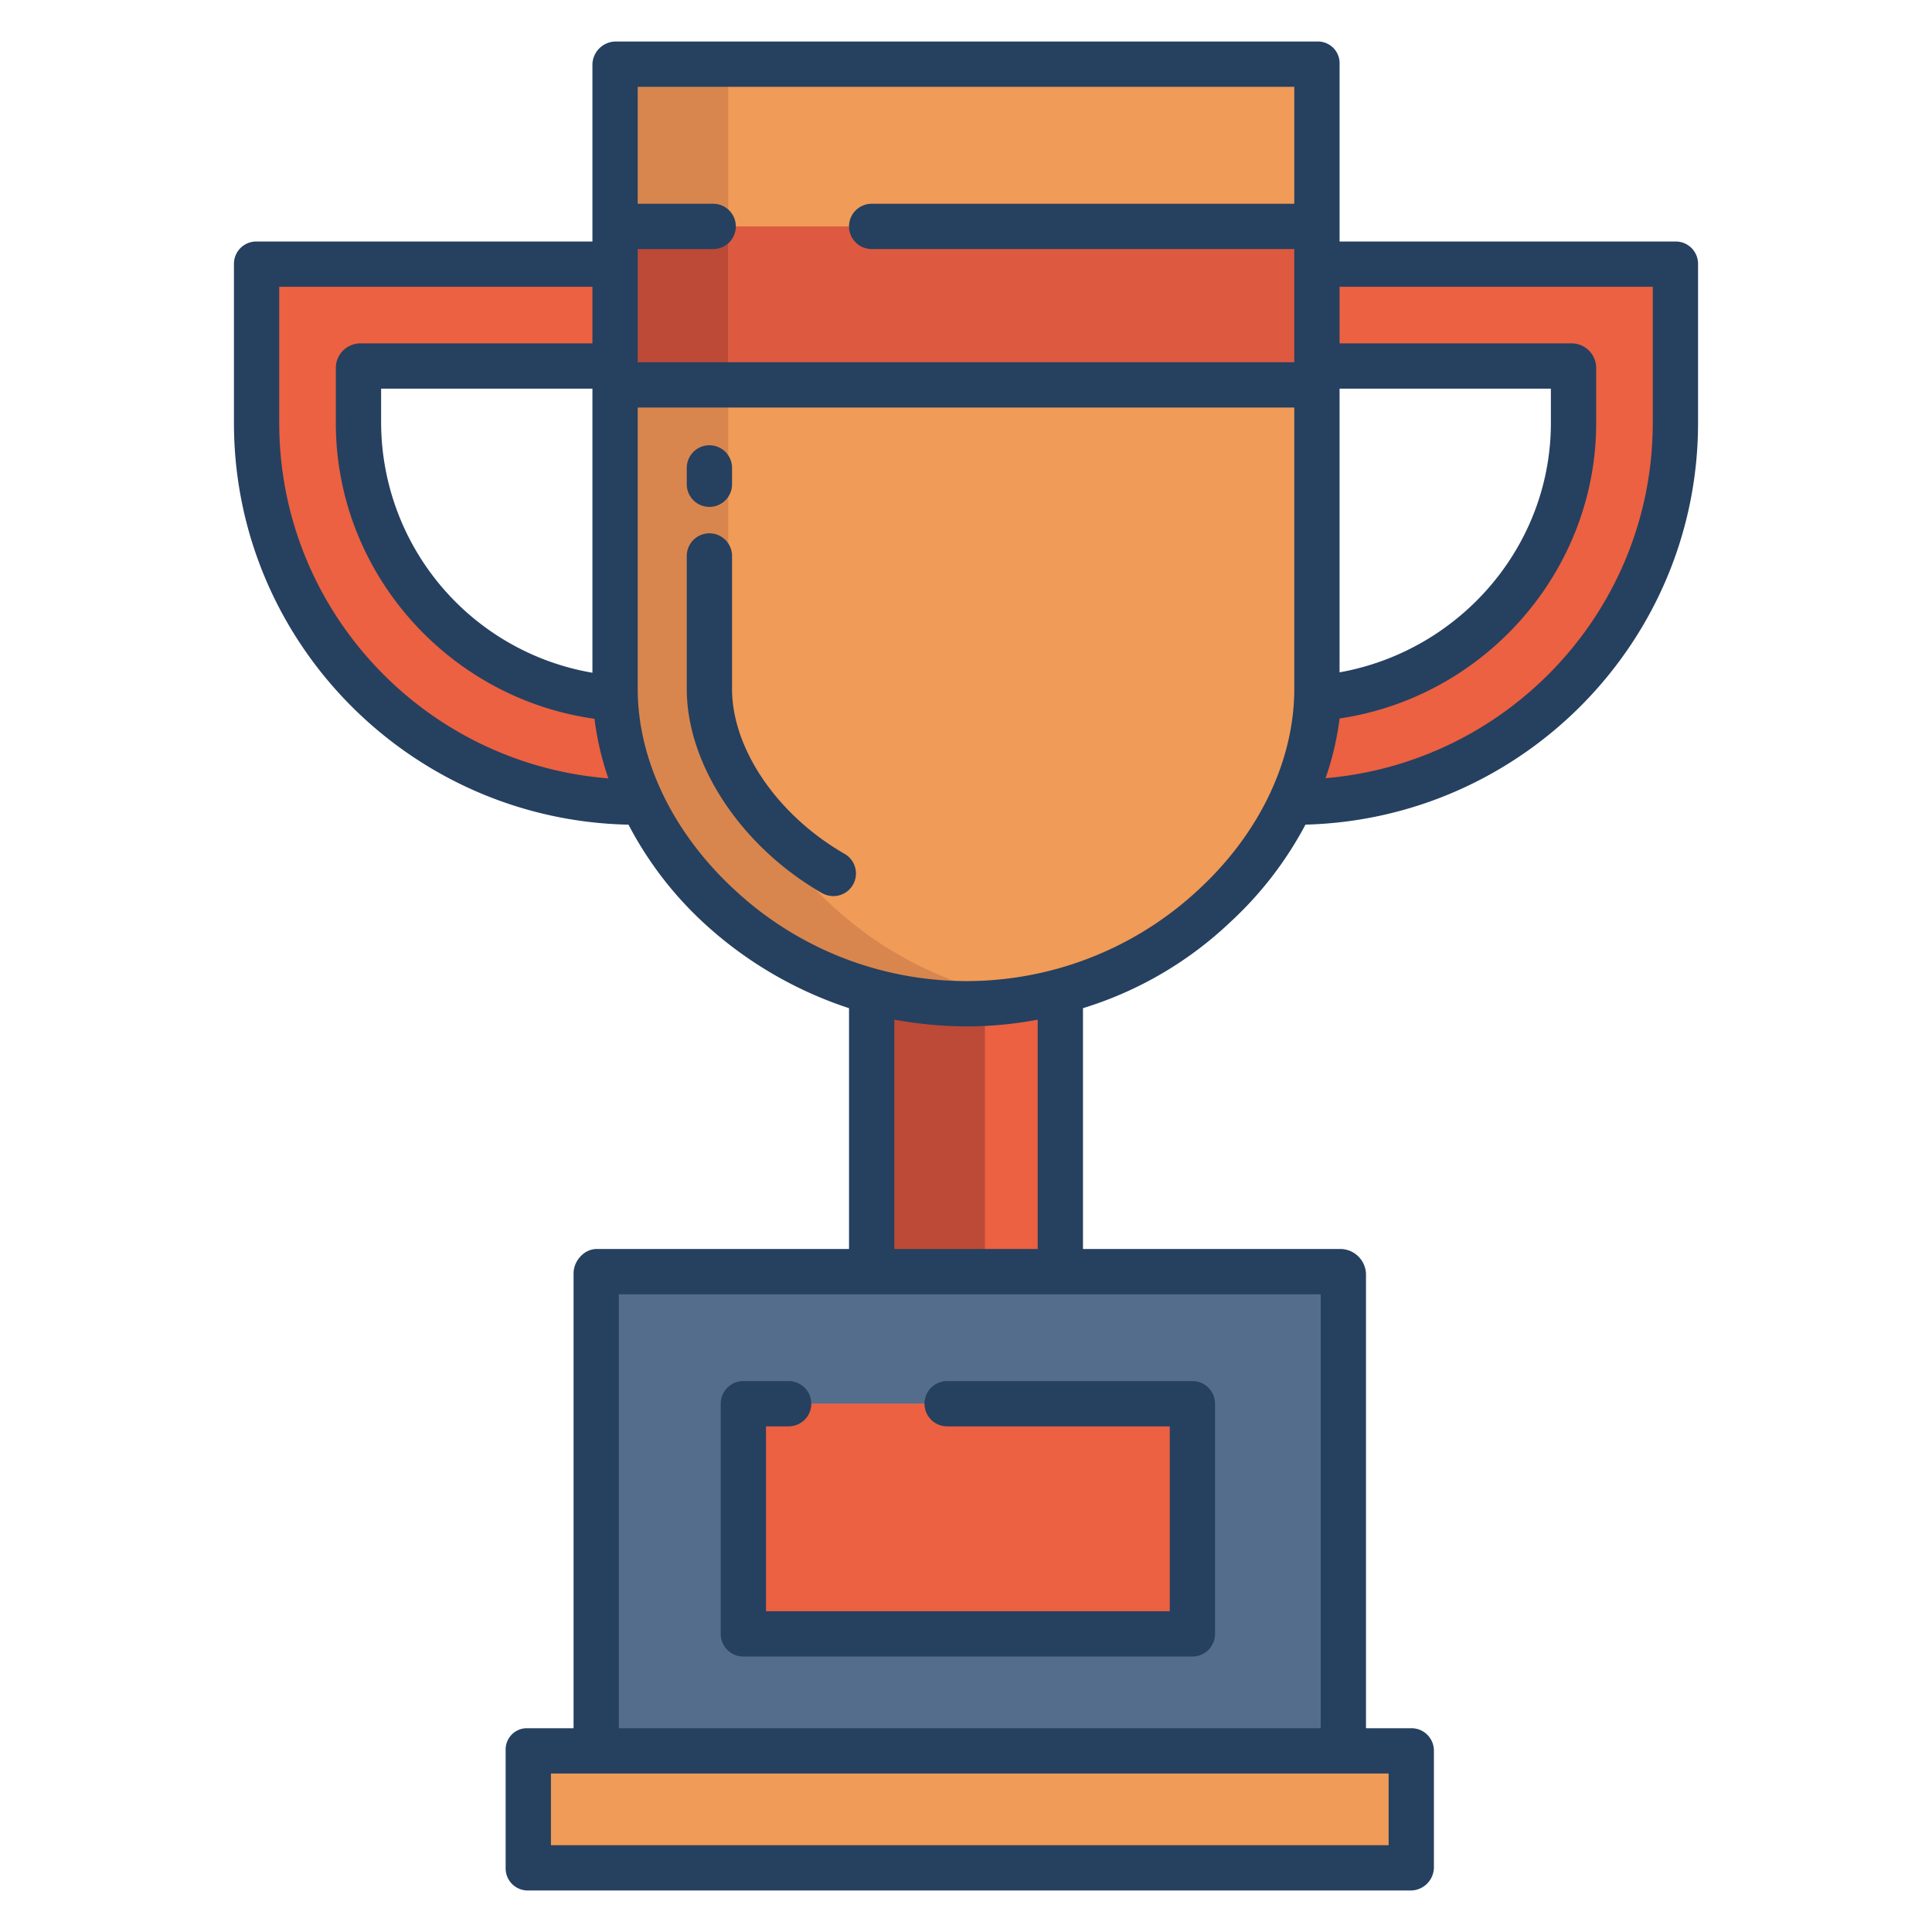 <svg id="Layer_1" height="512" viewBox="0 0 512 512" width="512" xmlns="http://www.w3.org/2000/svg" data-name="Layer 1"><path d="m231 262h50v76h-50z" fill="#eb6141"/><path d="m140 464h234v31h-234z" fill="#f09b57"/><path d="m355.52 337.47v126.26h-197.41v-126.26z" fill="#556d8d"/><path d="m349 182.58v-165.58h-186v165.57c0 .83.15 1.67.18 2.5a71.505 71.505 0 0 0 7 27.51c10.83 23.06 33.392 42.56 61.132 50.08a94.837 94.837 0 0 0 49.894 0c27.741-7.52 50.275-27.01 61.1-50.08a71.2 71.2 0 0 0 6.787-27.55c.04-.82-.093-1.63-.093-2.45z" fill="#f09b57"/><path d="m163 60h186v42h-186z" fill="#dd5a40"/><path d="m444.09 69.99v42.11c0 55.4-45.26 100.48-100.89 100.48h-.88a71.423 71.423 0 0 0 6.94-27.55c37.69-3.08 67.42-34.61 67.42-72.93v-14.81h-67.37v-27.3z" fill="#eb6141"/><path d="m170.25 212.58h-1.45c-55.63 0-100.89-45.08-100.89-100.48v-42.11h95.35v27.3h-67.94v14.81c0 38.51 30.03 70.17 67.99 72.97a71.411 71.411 0 0 0 6.94 27.51z" fill="#eb6141"/><path d="m196.68 371.96h119.12v60.95h-119.12z" fill="#eb6141"/><path d="m231 262v76h30v-73z" fill="#bc4a37"/><path d="m200.185 212.58a71.505 71.505 0 0 1 -7-27.51c-.03-.83-.18-1.67-.18-2.5v-165.57h-30.005v165.57c0 .83.15 1.67.18 2.5a71.505 71.505 0 0 0 7 27.51c10.83 23.06 33.392 42.56 61.132 50.08a94.537 94.537 0 0 0 39.958 2.14 95.663 95.663 0 0 1 -9.953-2.135c-27.74-7.525-50.302-27.025-61.132-50.085z" fill="#d8864e"/><path d="m163 60h30v42h-30z" fill="#bc4a37"/><g fill="#264060"><path d="m217.824 236.67a6.21 6.21 0 0 0 3.05.8 5.948 5.948 0 0 0 5.175-3.01 6.01 6.01 0 0 0 -2.242-8.192c-17.752-10.208-29.807-27.768-29.807-43.697v-35.238a6 6 0 1 0 -12 0v35.238c0 20.081 14.474 41.822 35.824 54.099z"/><path d="m188 134.333a6 6 0 0 0 6-6v-4.333a6 6 0 0 0 -12 0v4.333a6 6 0 0 0 6 6z"/><path d="m197 439h119a6 6 0 0 0 6-6v-61a6 6 0 0 0 -6-6h-65a6 6 0 0 0 0 12h59v49h-107v-49h6a6 6 0 0 0 0-12h-12a6 6 0 0 0 -6 6v61a6 6 0 0 0 6 6z"/><path d="m444.094 64h-89.094v-47a5.74 5.74 0 0 0 -5.686-6h-186.058a6.223 6.223 0 0 0 -6.256 6v47h-89.094a5.914 5.914 0 0 0 -5.906 5.992v42.108c0 57.949 46.671 105.229 104.56 106.446a95.7 95.7 0 0 0 19.711 25.825 105.09 105.09 0 0 0 38.729 22.807v63.822h-66.892c-3.313 0-6.108 3.157-6.108 6.47v120.53h-12.167a5.632 5.632 0 0 0 -5.833 5.727v31.273a5.861 5.861 0 0 0 5.833 6h233.957a6.183 6.183 0 0 0 6.21-6v-31.273a5.957 5.957 0 0 0 -6.21-5.727h-11.79v-120.53a6.848 6.848 0 0 0 -6.484-6.47h-68.516v-63.822a98.8 98.8 0 0 0 39.037-22.806 96.548 96.548 0 0 0 19.923-25.835c57.623-1.517 104.04-48.679 104.04-106.437v-42.108a5.914 5.914 0 0 0 -5.906-5.992zm-370.094 48.1v-36.1h83v15h-61.682a6.533 6.533 0 0 0 -6.318 6.291v14.809c0 39.581 29.772 72.959 68.551 78.384a76.793 76.793 0 0 0 3.673 15.793c-48.811-3.84-87.224-44.61-87.224-94.177zm83-9.1v75.285a67.4 67.4 0 0 1 -56-66.185v-9.1zm211 367v19h-222v-19zm-18-127v115h-186v-115zm-113-12v-60.782a109.092 109.092 0 0 0 19 1.782 100.77 100.77 0 0 0 19-1.778v60.778zm106-148.429c0 18.744-9.075 38.064-25.172 53.005a90.167 90.167 0 0 1 -123.409 0c-16.1-14.941-25.419-34.261-25.419-53v-74.576h174zm0-128.571h-112a6 6 0 0 0 0 12h112v30h-174v-30h20a6 6 0 0 0 0-12h-20v-31h174zm12 49h56v9.1c0 32.577-24 60.34-56 66.078zm83 9.1c0 49.366-38.184 90-86.716 94.125a76.906 76.906 0 0 0 3.721-15.825c38.455-5.683 68-39.016 68-78.3v-14.809a6.533 6.533 0 0 0 -6.323-6.291h-61.682v-15h83z"/></g></svg>